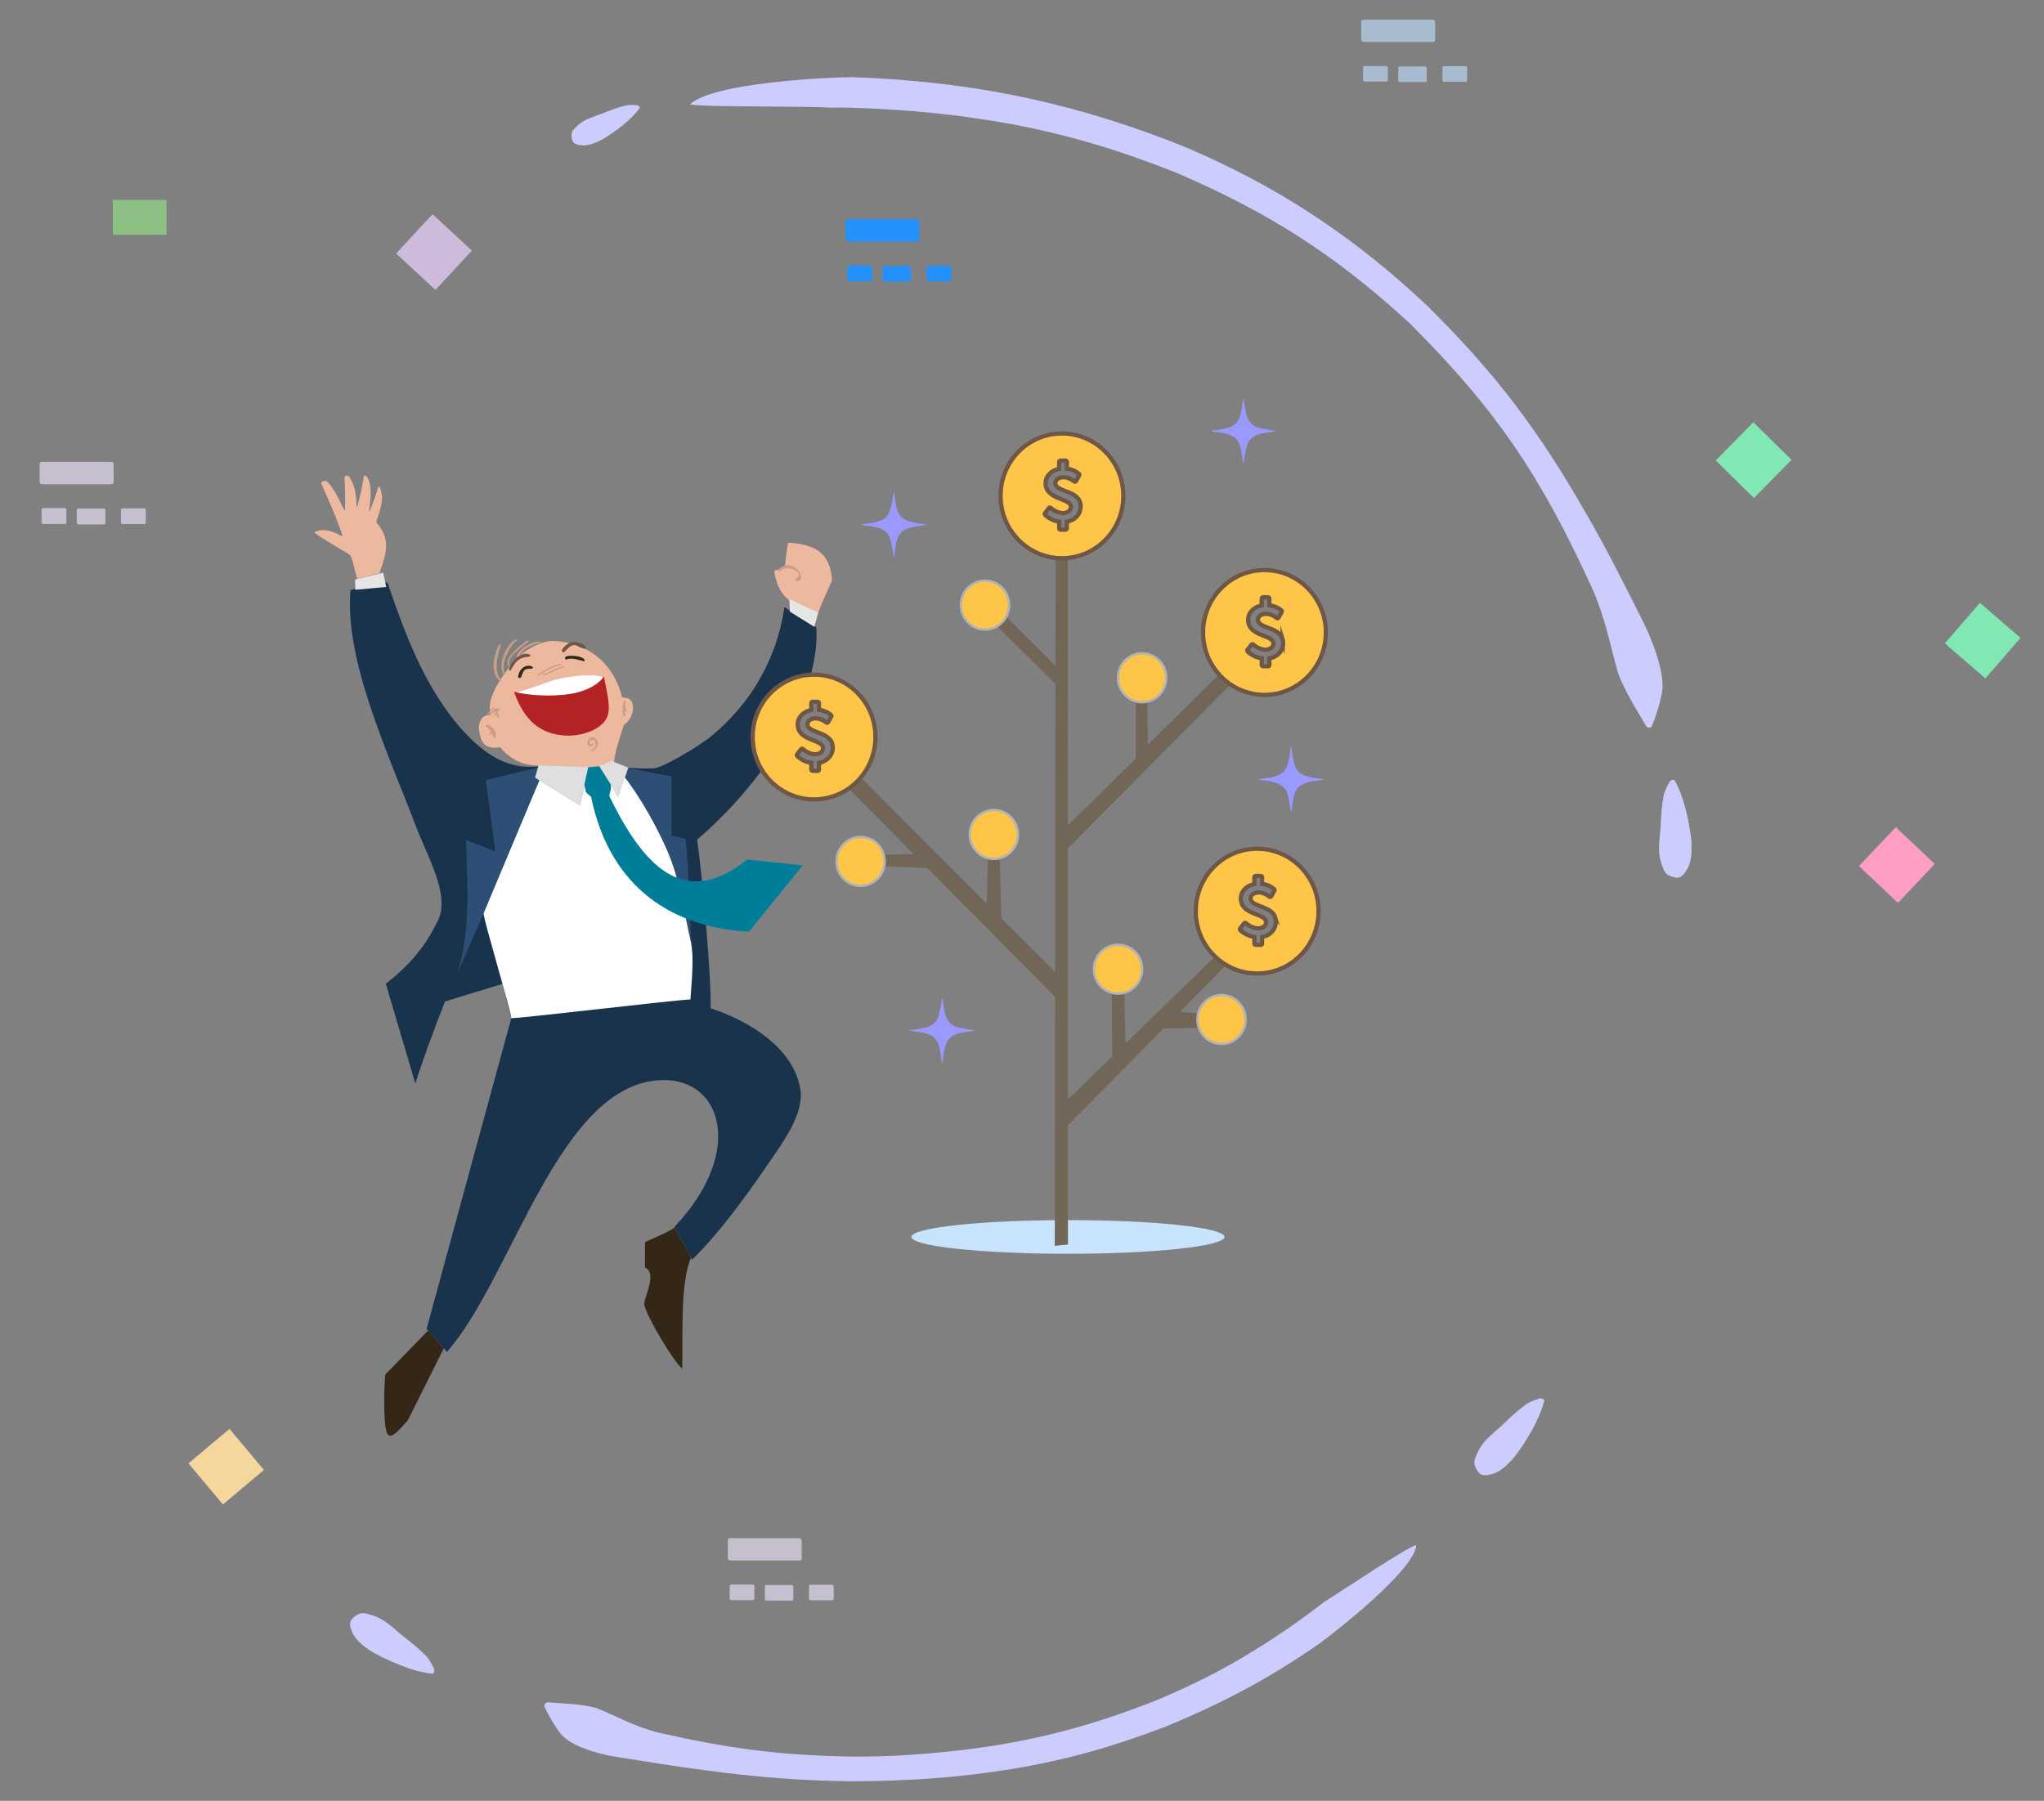 <svg xmlns="http://www.w3.org/2000/svg" xml:space="preserve" width="530px" height="467px" fill-rule="evenodd" clip-rule="evenodd" viewBox="0 0 530 467"
 xmlns:xlink="http://www.w3.org/1999/xlink">
 <rect x="0" y="0" width="530" height="467" fill="#808080" stroke="none"/>
 <g id="Слой_x0020_1">
  <g id="_1931343895536">
   <path fill="#1A334D" d="M141.07 198.57c4.85,3.36 12.45,2.59 17.21,0.2 4.05,0.13 6.66,0.66 11.24,0.48 1.51,0.03 8.74,-3.81 14.3,-7.85 11.61,-9.37 17.65,-21.28 19.59,-33.95l8.26 5.22c1.08,16.43 -12.01,38.83 -30.89,55.05 1.47,10.72 3.75,36.86 3.47,43.74 10.25,3.36 22.19,10.66 23.4,21.93 0.15,5.36 -2.97,10.34 -6.55,15.63 -6.15,9.06 -13.94,20.17 -21.65,27.63l-4.63 -8.43c18.23,-19.21 12.62,-38.35 -2.93,-38.13 -26.91,0.37 -38.87,51.06 -56,70.48l-5.28 -5.96 21.96 -80.58 -2.27 -8.9 -14.91 4.57c-3.26,8.35 -6.08,15.99 -7.68,21.32l-7.68 -25.92c5.7,-4.44 10.19,-9.31 13.62,-16.61 3.06,-6.52 -2.92,-16.55 -5.94,-24.54 -7.03,-18.57 -18.46,-42.71 -16.82,-60.98 3.19,-0.65 6.39,-1.31 9.58,-1.97 5.57,16.67 10.61,28.06 18.88,37.71 6.48,7.2 12.61,11.33 21.72,9.86l0 0z"/>
   <path fill="#ECB89E" d="M127.91 179.71c0.9,-2.17 2.34,-4.6 5.48,-8.26 2.76,-3.22 7.34,-5.4 10.34,-5.23 4.98,0.29 8.32,1.91 10.85,3.85 4.72,3.64 6.12,8.65 6.51,9.89 0.07,0.23 -0.03,0.96 0.61,0.95 3.67,-0.04 2.67,5.19 0.54,6.69 -0.48,0.33 -0.4,0.3 -0.57,0.77 -1.22,3.44 -2.61,8.32 -2.37,9.22 -8.37,4.77 -17.04,2.82 -18.89,1.08 0,-0.37 -0.78,0.18 -4.16,-0.55 -1.87,-0.4 -4.85,-2.01 -6.53,-4.36 -4.79,0.82 -5.11,-2.34 -5.46,-4.15 -0.46,-2.39 0.91,-4.5 2.91,-4.16 -0.58,-3.26 0.51,-5.19 0.74,-5.74l0 0z"/>
   <path fill="#CCCCFF" fill-rule="nonzero" d="M142.77 441.51c3.41,0.19 8.83,0.48 11.95,1.45 5.95,2.41 9.83,4.84 16.42,6.44 18.13,4.06 30.77,5.77 49.67,6.12 3.93,0.01 7.79,-0.06 11.71,-0.24 24.49,-1.4 43.75,-5.08 66.63,-14.08 5.59,-2.32 10.92,-4.75 16.27,-7.57 9.82,-5.26 19.13,-11.39 27.93,-18.21 3.88,-2.37 21.66,-14.36 23.87,-14.73 -0.38,6.4 -20.62,22.21 -24.96,25.41 -13.14,9.17 -25.56,15.73 -40.44,21.81 -13.25,5.05 -25.35,8.48 -39.3,10.81 -14.32,2.31 -27.2,3.16 -41.75,3.2 -13.45,-0.16 -24.58,-1.07 -37.8,-2.84 -7.97,-1.02 -15.6,-2.31 -23.51,-3.55 -4.03,-0.62 -11.54,-2.65 -14.15,-6.01 -1.6,-2.14 -2.96,-4.47 -4.12,-6.88 -0.16,-1.11 0.66,-1.3 1.58,-1.13l0 0z"/>
   <path fill="#CCCCFF" fill-rule="nonzero" d="M426.41 187.53c-2.25,-3.74 -5.45,-9.03 -6.86,-13.02 -2.25,-7.96 -3.23,-13.97 -6.68,-21.87 -13.01,-28.56 -24.6,-46.17 -47.28,-68.74 -0.03,-0.03 -0.41,-0.38 -0.48,-0.44 -19.08,-17.51 -36.25,-28.41 -60.1,-38.67 -14.21,-5.65 -27.15,-9.6 -42.11,-12.5 -14.57,-2.65 -27.64,-3.92 -42.43,-4.36 -1.75,-0.04 -3.48,-0.04 -5.22,-0.01 -6.38,-0.46 -34.18,-0.12 -36.33,-0.86 5.7,-5.53 34.9,-7.01 41.82,-7.05 1.51,0.04 3.01,0.1 4.51,0.17 29.76,1.51 54.79,6.95 82.51,18.12 11.38,4.94 21.34,10.07 31.72,16.79 11.36,7.43 20.63,14.84 30.56,24.17 17.85,17.62 28.98,32.48 41.29,54 5.32,9.18 9.87,18.34 14.64,27.78 2.24,4.43 5.9,13.54 4.99,18.56 -0.59,2.98 -1.5,5.89 -2.63,8.7 -0.85,0.99 -1.53,0.07 -1.92,-0.77l0 0z"/>
   <g id="_2311809734656">
    <g>
     <path fill="#99CC99" fill-rule="nonzero" d="M434.13 202.24c1.15,2 1.99,4.17 2.61,6.38 0.74,2.85 1.45,6.17 1.77,9.09 0.24,2.16 0.15,5.74 -1.01,7.61 -0.91,1.47 -1.58,2.63 -3.48,2.14 -2.29,-0.6 -2.46,-1.36 -3.25,-3.67 -1.08,-3.3 -0.31,-6.42 -0.14,-9.79 0.13,-2.62 0.25,-4.89 0.73,-7.46 0.28,-1.5 0.88,-2.49 1.56,-3.79 0.26,-0.41 0.74,-0.55 1.21,-0.51l0 0zm0.02 1.24c0,0 0,0 0,0.01l0 -0.01z"/>
    </g>
   </g>
   <path fill="none" fill-rule="nonzero" d="M434 202.23c1.02,7.68 0.23,17.5 0.35,25.36"/>
   <g>
    <g>
     <path fill="#CCCCFF" fill-rule="nonzero" d="M112.28 434.04c-2.3,-0.21 -4.56,-0.78 -6.73,-1.55 -2.75,-1.03 -5.88,-2.37 -8.46,-3.79 -1.91,-1.05 -4.78,-3.19 -5.64,-5.21 -0.68,-1.59 -1.24,-2.81 0.26,-4.08 1.81,-1.52 2.53,-1.21 4.87,-0.53 3.32,1.02 5.44,3.45 8.1,5.53 2.06,1.61 3.85,3.02 5.68,4.89 1.07,1.1 1.52,2.15 2.2,3.46 0.19,0.45 0.02,0.92 -0.28,1.28l0 0zm-1.02 -0.7c0,0 -0.01,0 -0.01,0l0.01 0z"/>
    </g>
   </g>
   <path fill="none" fill-rule="nonzero" d="M112.36 433.94c-6.86,-3.59 -14.45,-9.9 -20.95,-14.33"/>
   <path fill="#A9BBCF" d="M379.99 17.16l-5.58 0c-0.22,0 -0.4,0.18 -0.4,0.4l0 3.22c0,0.24 0.19,0.43 0.43,0.43l5.6 0c0.21,0 0.38,-0.17 0.38,-0.38l0 -3.24c0,-0.24 -0.19,-0.43 -0.43,-0.43z"/>
   <path fill="#A9BBCF" d="M359.42 17.12l-5.58 0c-0.22,0 -0.4,0.18 -0.4,0.4l0 3.21c0,0.24 0.19,0.43 0.43,0.43l5.6 0c0.21,0 0.38,-0.17 0.38,-0.38l0 -3.23c0,-0.24 -0.2,-0.43 -0.43,-0.43z"/>
   <path fill="#A9BBCF" d="M369.52 17.24l-6.56 0c-0.22,0 -0.4,0.19 -0.4,0.4l0 3.22c0,0.24 0.19,0.43 0.43,0.43l6.58 0c0.21,0 0.38,-0.17 0.38,-0.38l0 -3.23c0,-0.24 -0.19,-0.44 -0.43,-0.44z"/>
   <path fill="#A9BBCF" d="M371.5 5.1l-17.97 0c-0.31,0 -0.57,0.26 -0.57,0.57l0 4.6c0,0.34 0.27,0.61 0.61,0.61l18.01 0c0.29,0 0.54,-0.24 0.54,-0.54l0 -4.62c0,-0.34 -0.28,-0.62 -0.62,-0.62l0 0z"/>
   <path fill="#C6BFCF" d="M37.34 131.83l-5.58 0c-0.22,0 -0.4,0.18 -0.4,0.4l0 3.22c0,0.23 0.2,0.42 0.43,0.42l5.6 0c0.21,0 0.38,-0.17 0.38,-0.37l0 -3.24c0,-0.24 -0.19,-0.43 -0.43,-0.43z"/>
   <path fill="#C6BFCF" d="M16.77 131.79l-5.58 0c-0.22,0 -0.4,0.18 -0.4,0.4l0 3.21c0,0.24 0.19,0.43 0.43,0.43l5.6 0c0.21,0 0.38,-0.17 0.38,-0.38l0 -3.23c0,-0.24 -0.2,-0.43 -0.43,-0.43z"/>
   <path fill="#C6BFCF" d="M26.87 131.91l-6.56 0c-0.22,0 -0.4,0.18 -0.4,0.4l0 3.22c0,0.23 0.19,0.43 0.43,0.43l6.58 0c0.21,0 0.38,-0.17 0.38,-0.38l0 -3.24c0,-0.23 -0.19,-0.43 -0.43,-0.43z"/>
   <path fill="#C6BFCF" d="M28.85 119.77l-17.97 0c-0.31,0 -0.57,0.26 -0.57,0.57l0 4.6c0,0.33 0.28,0.61 0.61,0.61l18 0c0.3,0 0.55,-0.24 0.55,-0.54l0 -4.63c0,-0.34 -0.28,-0.61 -0.62,-0.61l0 0z"/>
   <path fill="#C6BFCF" d="M215.75 410.95l-5.58 0c-0.22,0 -0.4,0.18 -0.4,0.4l0 3.21c0,0.24 0.2,0.43 0.43,0.43l5.6 0c0.21,0 0.38,-0.17 0.38,-0.38l0 -3.23c0,-0.24 -0.19,-0.43 -0.43,-0.43l0 0z"/>
   <path fill="#C6BFCF" d="M195.18 410.91l-5.58 0c-0.22,0 -0.4,0.17 -0.4,0.39l0 3.22c0,0.24 0.19,0.43 0.43,0.43l5.6 0c0.21,0 0.38,-0.17 0.38,-0.38l0 -3.24c0,-0.23 -0.2,-0.42 -0.43,-0.42l0 0z"/>
   <path fill="#C6BFCF" d="M205.28 411.03l-6.56 0c-0.22,0 -0.4,0.18 -0.4,0.4l0 3.22c0,0.23 0.19,0.42 0.43,0.42l6.58 0c0.21,0 0.38,-0.17 0.38,-0.38l0 -3.23c0,-0.24 -0.19,-0.43 -0.43,-0.43l0 0z"/>
   <path fill="#C6BFCF" d="M207.27 398.89l-17.98 0c-0.31,0 -0.57,0.25 -0.57,0.57l0 4.6c0,0.33 0.28,0.61 0.61,0.61l18.01 0c0.29,0 0.54,-0.24 0.54,-0.54l0 -4.63c0,-0.34 -0.28,-0.61 -0.61,-0.61l0 0z"/>
   <path fill="#CCCCFF" d="M383.22 376.49c1.47,-3.14 4.18,-4.89 6.62,-7.23 1.89,-1.82 3.53,-3.39 5.65,-4.93 1.24,-0.9 2.35,-1.2 3.74,-1.7 0.47,-0.11 0.91,0.12 1.23,0.46 -1.15,4.81 -4.5,10.37 -7.43,14.27 -1.31,1.74 -3.83,4.28 -5.96,4.85 -1.67,0.44 -2.96,0.83 -4.01,-0.84 -1.25,-2 -0.85,-2.66 0.16,-4.88l0 0z"/>
   <path fill="#CCCCFF" d="M434.02 227.46c-2.29,-0.6 -2.46,-1.36 -3.25,-3.67 -1.08,-3.3 -0.31,-6.42 -0.14,-9.79 0.13,-2.62 0.25,-4.89 0.73,-7.46 0.28,-1.5 0.88,-2.49 1.56,-3.79 0.26,-0.41 0.74,-0.55 1.21,-0.51 2.46,4.28 3.84,10.62 4.38,15.47 0.24,2.16 0.15,5.74 -1.01,7.61 -0.9,1.47 -1.58,2.63 -3.48,2.14l0 0z"/>
   <path fill="#CCCCFF" d="M165.92 27.96c-2.21,3.08 -6.19,6.07 -9.4,8 -1.43,0.86 -3.95,1.93 -5.63,1.73 -1.31,-0.17 -2.34,-0.26 -2.61,-1.74 -0.31,-1.79 0.17,-2.14 1.52,-3.43 1.96,-1.81 4.39,-2.28 6.79,-3.24 1.87,-0.75 3.49,-1.38 5.44,-1.87 1.14,-0.29 2.02,-0.19 3.15,-0.13 0.37,0.05 0.61,0.34 0.74,0.68z"/>
   <path fill="#C6BFCF" d="M37.34 131.83l-5.58 0c-0.22,0 -0.4,0.18 -0.4,0.4l0 3.22c0,0.23 0.2,0.42 0.43,0.42l5.6 0c0.21,0 0.38,-0.17 0.38,-0.37l0 -3.24c0,-0.24 -0.19,-0.43 -0.43,-0.43z"/>
   <path fill="#C6BFCF" d="M16.77 131.79l-5.58 0c-0.22,0 -0.4,0.18 -0.4,0.4l0 3.21c0,0.24 0.19,0.43 0.43,0.43l5.6 0c0.21,0 0.38,-0.17 0.38,-0.38l0 -3.23c0,-0.24 -0.2,-0.43 -0.43,-0.43z"/>
   <path fill="#C6BFCF" d="M26.87 131.91l-6.56 0c-0.22,0 -0.4,0.18 -0.4,0.4l0 3.22c0,0.23 0.19,0.43 0.43,0.43l6.58 0c0.21,0 0.38,-0.17 0.38,-0.38l0 -3.24c0,-0.23 -0.19,-0.43 -0.43,-0.43z"/>
   <path fill="#C6BFCF" d="M28.85 119.77l-17.97 0c-0.31,0 -0.57,0.26 -0.57,0.57l0 4.6c0,0.33 0.28,0.61 0.61,0.61l18 0c0.3,0 0.55,-0.24 0.55,-0.54l0 -4.63c0,-0.34 -0.28,-0.61 -0.62,-0.61l0 0z"/>
   <path fill="#2491FC" d="M246.26 68.9l-5.58 0c-0.22,0 -0.4,0.18 -0.4,0.4l0 3.22c0,0.23 0.2,0.42 0.43,0.42l5.6 0c0.21,0 0.38,-0.17 0.38,-0.37l0 -3.24c0,-0.24 -0.19,-0.43 -0.43,-0.43z"/>
   <path fill="#2491FC" d="M225.69 68.86l-5.58 0c-0.22,0 -0.4,0.18 -0.4,0.4l0 3.21c0,0.24 0.19,0.43 0.43,0.43l5.6 0c0.21,0 0.38,-0.17 0.38,-0.38l0 -3.23c0,-0.24 -0.2,-0.43 -0.43,-0.43z"/>
   <path fill="#2491FC" d="M235.79 68.98l-6.56 0c-0.22,0 -0.4,0.18 -0.4,0.4l0 3.22c0,0.23 0.19,0.43 0.43,0.43l6.58 0c0.21,0 0.38,-0.17 0.38,-0.38l0 -3.24c0,-0.23 -0.19,-0.43 -0.43,-0.43l0 0z"/>
   <path fill="#2491FC" d="M237.78 56.84l-17.98 0c-0.31,0 -0.57,0.26 -0.57,0.57l0 4.6c0,0.34 0.28,0.61 0.61,0.61l18.01 0c0.29,0 0.54,-0.24 0.54,-0.54l0 -4.63c0,-0.33 -0.28,-0.61 -0.61,-0.61l0 0z"/>
   <path fill="#C8E3FE" d="M276.92 316.4c22.42,0 40.59,1.95 40.59,4.36 0,2.41 -18.17,4.37 -40.59,4.37 -22.41,0 -40.59,-1.96 -40.59,-4.37 0,-2.41 18.18,-4.36 40.59,-4.36z"/>
   <polygon fill="#716657" points="273.73,142.41 276.87,142.46 276.89,214.03 294.54,196.7 294.55,180.81 297.49,180.65 297.61,193.1 317.8,173.22 320.45,176.09 276.89,220 276.91,285.09 288.4,273.93 288.28,256.71 291.51,257.37 291.84,270.58 316.35,246.76 319.11,249.05 305.97,262.37 311.55,262.88 311.56,266.57 301.73,266.67 276.91,291.8 276.92,322.73 273.5,323.06 273.58,258.52 240.49,225.11 228.13,224.59 227.86,221.65 236.92,221.5 218.14,202.54 220.91,199.32 255.88,234.35 256.16,220.93 259.19,221.76 259.65,238.13 273.59,252.09 273.68,177.35 257.92,161.76 260.22,159.19 273.69,172.66 "/>
   <path fill="#9999FF" d="M322.44 103.38c-0.03,0 -0.07,0.01 -0.08,0.04 -0.15,0.59 -0.21,1.46 -0.3,2.09 -0.19,1.26 -0.67,3.28 -1.54,4.21 -0.79,0.83 -2.18,1.31 -3.28,1.5 -0.6,0.1 -1.21,0.22 -1.81,0.29 -0.35,0.04 -0.7,0.09 -1.04,0.14 -0.09,0.02 -0.19,0.03 -0.28,0.06 -0.03,0 -0.09,0.03 -0.08,0.07 0,0.03 0.07,0.06 0.09,0.07 0.16,0.04 0.32,0.05 0.48,0.07 1.79,0.24 4.45,0.49 5.79,1.78 0.43,0.41 0.76,0.92 0.98,1.48 0.31,0.8 0.5,1.68 0.63,2.53 0.1,0.6 0.18,1.21 0.26,1.81 0.02,0.16 0.05,0.32 0.08,0.47 0.01,0.05 0.02,0.18 0.08,0.18 0.01,0 0.03,0 0.05,-0.02 0.06,-0.11 0.06,-0.27 0.08,-0.4 0.25,-1.62 0.36,-3.31 1.04,-4.83 0.25,-0.57 0.65,-1.05 1.12,-1.45 0.87,-0.74 2.56,-1.09 3.69,-1.28 0.74,-0.13 1.53,-0.18 2.25,-0.33 0.04,-0.01 0.1,-0.02 0.14,-0.04 0.03,-0.01 0.03,-0.02 0.03,-0.05 0,-0.02 -0.02,-0.05 -0.05,-0.05 -0.39,-0.1 -0.93,-0.15 -1.34,-0.21 -0.74,-0.1 -1.48,-0.21 -2.22,-0.38 -0.61,-0.13 -1.24,-0.33 -1.8,-0.61 -0.39,-0.2 -0.75,-0.47 -1.06,-0.78 -0.49,-0.49 -0.86,-1.22 -1.06,-1.88 -0.33,-1.11 -0.51,-2.3 -0.65,-3.44 -0.04,-0.29 -0.07,-0.73 -0.15,-1 -0.01,-0.03 -0.02,-0.04 -0.05,-0.04l0 0z"/>
   <path fill="#9999FF" d="M231.78 127.66c-0.03,0 -0.06,0.01 -0.07,0.04 -0.16,0.6 -0.22,1.47 -0.31,2.09 -0.19,1.27 -0.66,3.28 -1.54,4.21 -0.79,0.83 -2.18,1.31 -3.28,1.5 -0.6,0.1 -1.21,0.22 -1.81,0.29 -0.35,0.04 -0.69,0.09 -1.03,0.15 -0.1,0.01 -0.2,0.03 -0.29,0.05 -0.03,0.01 -0.08,0.03 -0.08,0.07 0,0.03 0.07,0.06 0.1,0.07 0.16,0.04 0.31,0.05 0.47,0.08 1.79,0.24 4.45,0.48 5.79,1.77 0.43,0.41 0.76,0.93 0.98,1.48 0.31,0.81 0.5,1.68 0.63,2.54 0.1,0.6 0.18,1.2 0.27,1.8 0.02,0.16 0.04,0.32 0.07,0.47 0.01,0.05 0.02,0.18 0.08,0.18 0.01,0 0.03,0 0.05,-0.02 0.06,-0.11 0.07,-0.27 0.08,-0.39 0.25,-1.63 0.36,-3.31 1.04,-4.84 0.25,-0.56 0.65,-1.05 1.12,-1.45 0.88,-0.74 2.56,-1.08 3.69,-1.28 0.74,-0.13 1.53,-0.18 2.25,-0.32 0.05,-0.01 0.1,-0.03 0.14,-0.05 0.03,0 0.03,-0.02 0.03,-0.04 0,-0.02 -0.02,-0.05 -0.04,-0.06 -0.4,-0.1 -0.94,-0.14 -1.35,-0.2 -0.74,-0.1 -1.48,-0.22 -2.21,-0.38 -0.62,-0.14 -1.25,-0.33 -1.81,-0.62 -0.38,-0.2 -0.75,-0.47 -1.06,-0.77 -0.49,-0.49 -0.86,-1.23 -1.06,-1.89 -0.33,-1.11 -0.51,-2.29 -0.65,-3.44 -0.04,-0.29 -0.07,-0.73 -0.15,-1 -0.01,-0.02 -0.02,-0.04 -0.05,-0.04l0 0z"/>
   <path fill="#9999FF" d="M334.79 193.73c-0.03,0 -0.07,0.02 -0.08,0.05 -0.15,0.59 -0.21,1.46 -0.3,2.08 -0.19,1.27 -0.66,3.28 -1.55,4.21 -0.78,0.84 -2.17,1.31 -3.27,1.5 -0.6,0.1 -1.21,0.23 -1.81,0.3 -0.35,0.04 -0.7,0.08 -1.04,0.14 -0.09,0.01 -0.19,0.03 -0.28,0.05 -0.03,0.01 -0.09,0.04 -0.08,0.07 0,0.03 0.07,0.07 0.09,0.07 0.16,0.04 0.32,0.06 0.48,0.08 1.79,0.24 4.45,0.48 5.79,1.77 0.43,0.41 0.76,0.93 0.97,1.48 0.32,0.81 0.51,1.68 0.64,2.54 0.09,0.6 0.18,1.2 0.26,1.81 0.02,0.15 0.05,0.31 0.08,0.47 0.01,0.05 0.02,0.18 0.08,0.17 0.01,0 0.03,0 0.05,-0.02 0.06,-0.11 0.06,-0.27 0.08,-0.39 0.25,-1.63 0.36,-3.31 1.04,-4.84 0.25,-0.56 0.65,-1.05 1.12,-1.44 0.87,-0.74 2.56,-1.09 3.69,-1.29 0.73,-0.13 1.53,-0.18 2.25,-0.32 0.04,-0.01 0.1,-0.02 0.14,-0.04 0.03,-0.01 0.03,-0.02 0.03,-0.05 0,-0.02 -0.03,-0.05 -0.04,-0.06 -0.4,-0.1 -0.94,-0.14 -1.35,-0.2 -0.74,-0.1 -1.48,-0.22 -2.22,-0.38 -0.61,-0.14 -1.24,-0.33 -1.8,-0.62 -0.39,-0.2 -0.75,-0.46 -1.06,-0.77 -0.49,-0.49 -0.86,-1.23 -1.06,-1.89 -0.33,-1.11 -0.51,-2.29 -0.66,-3.44 -0.03,-0.29 -0.06,-0.73 -0.14,-0.99 -0.01,-0.03 -0.02,-0.05 -0.05,-0.05l0 0z"/>
   <path fill="#9999FF" d="M244.32 258.82c-0.02,0 -0.06,0.01 -0.07,0.05 -0.15,0.59 -0.21,1.46 -0.31,2.08 -0.19,1.27 -0.66,3.28 -1.54,4.21 -0.78,0.84 -2.17,1.31 -3.28,1.5 -0.6,0.11 -1.2,0.23 -1.81,0.3 -0.34,0.04 -0.69,0.08 -1.03,0.14 -0.09,0.01 -0.19,0.03 -0.28,0.05 -0.03,0.01 -0.09,0.04 -0.09,0.07 0.01,0.03 0.08,0.06 0.1,0.07 0.16,0.04 0.32,0.06 0.48,0.08 1.78,0.24 4.44,0.48 5.79,1.77 0.42,0.41 0.76,0.93 0.97,1.48 0.32,0.81 0.5,1.68 0.64,2.54 0.09,0.6 0.17,1.2 0.26,1.81 0.02,0.15 0.04,0.31 0.07,0.47 0.01,0.05 0.02,0.17 0.09,0.17 0,0 0.03,0 0.04,-0.02 0.06,-0.11 0.07,-0.27 0.09,-0.39 0.24,-1.63 0.36,-3.31 1.03,-4.84 0.26,-0.56 0.66,-1.05 1.13,-1.44 0.87,-0.75 2.56,-1.1 3.69,-1.29 0.73,-0.13 1.53,-0.18 2.24,-0.32 0.05,-0.01 0.1,-0.03 0.15,-0.04 0.02,-0.01 0.03,-0.02 0.03,-0.05 0,-0.02 -0.03,-0.05 -0.05,-0.06 -0.39,-0.1 -0.93,-0.14 -1.34,-0.2 -0.75,-0.1 -1.49,-0.22 -2.22,-0.38 -0.61,-0.14 -1.25,-0.33 -1.8,-0.62 -0.39,-0.2 -0.76,-0.47 -1.06,-0.77 -0.5,-0.49 -0.86,-1.23 -1.06,-1.89 -0.33,-1.11 -0.51,-2.29 -0.66,-3.44 -0.03,-0.29 -0.06,-0.73 -0.15,-0.99 -0.01,-0.03 -0.02,-0.05 -0.05,-0.05l0 0z"/>
   <path fill="#ECB89E" d="M83.27 125.32c-0.12,-0.43 1.17,-0.82 1.59,-0.45 1.84,1.91 3.08,4.73 4.38,7.38 0.02,0.05 0.09,0.09 0.2,0.1 0.13,-2.84 0.04,-5.67 -0.11,-8.51 0.01,-0.47 0.82,-0.66 1.14,-0.27 1.21,1.63 2.03,4.2 1.96,7.81 0,0.06 0.08,0.11 0.15,0.12 0.78,-2.61 1.31,-5.25 1.77,-7.9 0.07,-0.34 0.3,-0.46 0.64,-0.1 1.56,1.72 1.18,5.81 0.71,8.9 -0.01,0.09 0.07,0.14 0.13,0.19 0.86,-2.04 1.56,-4.02 2.19,-6.14 0.08,-0.24 0.27,-0.4 0.36,-0.24 1.36,2.75 0.39,5.63 -0.72,8.8 -0.1,0.33 -0.05,0.51 0.26,0.88 3.8,4.45 1.78,8.7 0.48,12.77 -1.93,0.4 -3.82,1.05 -5.76,1.45 -0.66,-2.02 -1.33,-5.95 -2.06,-6.32 -3.03,-1.89 -6.25,-3.61 -9.1,-5.67 1.87,-1.36 5.15,-0.33 6.89,0.83 0.47,0.03 0.49,0 0.31,-0.51 -1.55,-4.4 -3.44,-8.75 -5.41,-13.12l0 0z"/>
   <path fill="#ECB89E" d="M204.33 140.73c7.67,0.39 10.66,3.16 11.36,8.94 0.05,0.45 0.06,0.83 -0.07,1.19 -1.29,2.74 -2.5,5.47 -3.58,8.32 -2.02,-0.68 -4.04,-1.35 -6.07,-2.03 -0.27,-0.64 -0.62,-1.16 -1.2,-1.41 -2.25,-1.53 -3.38,-4.14 -3.94,-7.04 -0.08,-0.69 0.13,-1.03 0.52,-0.87 0.2,0.09 0.47,-0.02 0.58,-0.25 0.31,-0.2 0.94,-0.64 1.3,-0.8 0.28,-0.13 0.43,-0.24 0.42,-0.56 0.02,-1.86 0.45,-3.66 0.68,-5.49z"/>
   <path fill="#2E4F75" d="M125.97 202.3l15.49 -3.71c-7.07,18.18 -15.15,36.12 -22.95,53.95 3.55,-10.73 2.72,-22.16 2.32,-34.72l7.6 2.98 -2.46 -18.5 0 0z"/>
   <path fill="white" d="M125.39 236.87l14.51 -34.6 12.63 -3.32 2.86 -0.27 6.66 2.94c0.72,0.58 13.91,14.42 17.38,44.62 0.47,4.01 -0.42,12.5 -0.42,12.95 -3.14,0 -43.3,4.84 -46.44,4.84 0,-1.72 -7.18,-25.44 -7.18,-27.16l0 0z"/>
   <polygon fill="#6699FF" stroke="#CCCCCC" stroke-width="0.24" stroke-miterlimit="22.926" points="139.73,198.53 152.52,198.95 150.38,208.73 138.86,201.62 "/>
   <path fill="#CA9D86" d="M127.86 184.19c0.28,-0.37 1.03,-0.52 1.48,-0.52 0.11,0.02 0.2,0.13 0.2,0.26 -0.13,0.31 -0.37,0.61 -0.64,0.8 0.06,0.1 0.13,0.19 0.19,0.28 0.08,0.12 0.16,0.24 0.24,0.36 0.1,0.2 0.1,0.44 0.03,0.74 -0.12,0.14 -0.37,0.02 -0.47,-0.25 0.02,-0.47 -0.23,-0.59 -0.54,-0.32 -0.19,0.1 -0.34,-0.12 -0.23,-0.31 0.1,-0.11 0.21,-0.23 0.32,-0.35 0.09,-0.11 -0.09,-0.3 -0.21,-0.28 -0.26,0.11 -0.38,0.25 -0.52,0.47 -0.14,-0.17 -0.43,0.07 -0.5,-0.21 0.27,-0.19 0.46,-0.42 0.65,-0.67l0 0z"/>
   <path fill="#CA9D86" d="M139.49 174.9c1.84,-1.27 3.68,-2.24 6.09,-2.81 0.27,-0.03 0.23,0.28 -0.04,0.34 -2.14,0.5 -4.11,1.47 -5.9,2.76 -0.17,0.06 -0.28,-0.12 -0.15,-0.29l0 0z"/>
   <path fill="#6E5747" d="M151.53 167.31c0.52,0.38 0.63,1.08 -0.2,0.86 -1.91,-0.34 -2.19,-2.27 -4.95,0.88 -0.2,0.25 -0.95,-0.02 -0.61,-0.64 1.78,-2.58 4.02,-2.16 5.76,-1.1z"/>
   <polygon fill="#E6E6E6" points="92.07,150.29 99.36,148.51 100.14,152.21 92.15,152.94 "/>
   <path fill="#CA9D86" d="M202 147.56c2.24,-2.06 5.2,-0.71 5.74,2.1 0.08,0.5 -0.27,0.74 -0.51,0.89 -0.3,0.18 -0.99,0.26 -0.94,-0.33 2.98,-2.02 -3.02,-4.11 -4.04,-1.92 -0.29,-0.06 -0.59,-0.44 -0.25,-0.74l0 0z"/>
   <polygon fill="#E6E6E6" points="204.66,155.38 212.17,158.84 211.14,162.55 204.82,158.62 "/>
   <path fill="#342717" d="M138.01 172.84c0.26,0.31 0.21,0.5 -0.23,0.55 -2.16,0.01 -1.95,0.49 -2.69,2.27 -0.11,0.18 -0.8,0.31 -0.73,-0.25 0.21,-1.8 1.87,-3.33 3.65,-2.57z"/>
   <path fill="#342717" d="M151.42 170.89c0.3,0.32 0.2,0.72 -0.24,0.53 -1.36,-0.34 -2.94,-0.94 -4.33,-0.41 -0.43,0.14 -0.55,-0.66 0.15,-0.85 0.7,-0.2 3.52,-0.17 4.42,0.73l0 0z"/>
   <path fill="#CA9D86" d="M140.77 174.89c2.07,-0.64 3.05,-1.55 5.4,-2.15 0.27,-0.03 0.23,0.28 -0.04,0.34 -1.24,0.28 -3.1,1.42 -5.2,2.1 -0.17,0.06 -0.29,-0.12 -0.16,-0.29l0 0z"/>
   <path fill="#CA9D86" d="M129.78 176.71c-2.58,-1.6 -2.07,-6.4 -0.43,-9.41 0.25,-0.48 0.6,-0.26 0.45,0.26 -0.98,2.79 -1.72,6.7 0.14,8.85 -0.03,0.12 -0.01,0.05 -0.16,0.3l0 0z"/>
   <path fill="#CA9D86" d="M130.81 175.11c-1.82,-1.92 -0.29,-7.02 2.55,-9.12 0.53,-0.38 0.85,-0.18 0.45,0.26 -1.93,1.65 -4.17,6.14 -2.84,8.56 -0.06,0.11 -0.08,0.13 -0.16,0.3l0 0z"/>
   <path fill="#CA9D86" d="M132.12 173.17c-1.82,-1.92 1.47,-4.81 4.31,-6.91 0.53,-0.38 0.85,-0.18 0.45,0.26 -1.94,1.66 -5.94,3.93 -4.6,6.36 -0.06,0.1 -0.08,0.13 -0.16,0.29z"/>
   <path fill="#CA9D86" d="M134.11 171.09c-1.1,-1.88 3.63,-4.93 5.64,-4.71 0.42,0.04 0.96,0.2 0.45,0.26 -1.74,0.44 -5.06,1.44 -5.86,4.3 -0.1,0.08 -0.11,0.07 -0.23,0.15z"/>
   <path fill="#CA9D86" d="M126.54 185.06c0.32,-0.67 0.78,-1.2 1.26,-1.56 0.3,-0.15 0.44,0.02 0.33,0.17 -0.59,0.38 -1.01,0.93 -1.38,1.59 -0.11,0.11 -0.24,0.1 -0.21,-0.2z"/>
   <path fill="#CA9D86" d="M126.15 187.98c1.34,-0.15 2.85,1.87 2.34,3.14 -0.14,0.36 -0.45,0.33 -0.54,0.13 -0.05,-0.22 -0.3,-0.96 -0.57,-0.99 -0.2,-0.02 -0.41,0.68 -0.53,0.45 -0.15,-0.28 0.46,-0.61 0.37,-1.03 -0.13,-0.58 -0.97,-1.24 -1.34,-1.26 -0.08,-0.13 0.01,-0.32 0.27,-0.44z"/>
   <path fill="#CA9D86" d="M152.33 192.58c0.16,-1.42 1.79,-2.17 2.58,-0.38 0.38,0.86 -0.14,2.24 -1.33,2.55 -0.47,0.11 -0.51,-0.23 -0.14,-0.36 0.65,-0.23 1.11,-0.99 0.99,-1.61 -0.11,-0.53 -0.31,-0.96 -0.82,-0.94 -0.49,0.02 -0.77,0.43 -0.73,0.88 0.04,0.43 0.51,0.36 0.76,0.06 0.2,-0.23 0.48,0.28 -0.2,0.64 -0.84,0.28 -1.17,-0.31 -1.11,-0.84l0 0z"/>
   <path fill="#CA9D86" d="M161.9 181.76c-0.47,0.49 -0.57,3.3 -0.21,3.8 0.2,0.32 0.56,0 0.52,-0.22 -0.09,-0.2 -0.27,-0.82 -0.08,-1 0.15,-0.14 0.48,0.19 0.44,-0.07 -0.05,-0.32 -0.31,-0.16 -0.39,-0.58 -0.12,-0.67 -0.09,-1.5 0.19,-1.74 -0.01,-0.14 -0.19,-0.24 -0.47,-0.19l0 0z"/>
   <g>
    <path fill="white" d="M156.47 175.61c-4.02,5.37 -15.29,5.45 -22.38,4.02 1.81,-0.78 3.57,-1.08 7.58,-2.61 4.81,-1.83 12.22,-2.4 14.8,-1.41z"/>
    <path fill="#B32323" d="M156.58 175.39c0.77,4.08 1.96,8.33 0.77,10.72 -1.64,3.28 -6.56,4.72 -10.11,4.65 -8.64,-0.17 -11.92,-5.82 -13.96,-11.36 3.13,0.84 9.35,1.38 14.64,0.55 4.19,-0.66 7.52,-2.61 8.66,-4.56l0 0z"/>
   </g>
   <polygon fill="#DFDFDF" points="139.73,198.53 152.52,198.95 150.38,208.73 138.86,201.62 "/>
   <path fill="#2E4F75" d="M174.16 201.38l-13.11 -2.56 -0.09 1.36c5.65,7.2 9.65,14.94 11.99,20.28 3.18,7.25 3.99,14.05 6.32,24.44 -0.63,-10.86 -0.53,-17.76 -1.51,-27.36l-3.62 -0.83 0.02 -15.33 0 0z"/>
   <polygon fill="#DFDFDF" points="158.48,197.31 162.92,199.07 160.28,206.85 155.39,198.68 "/>
   <path fill="#342717" d="M110.98 345.04l4.09 4.61 -9.32 18.67c-4.42,5.03 -5.55,5.64 -5.99,-0.09 -0.26,-3.97 -0.17,-8.03 0.13,-11.76l11.1 -11.43 -0.01 0z"/>
   <path fill="#342717" d="M174.89 318.35l4.28 7.8c-2.88,6.81 -2.03,20.16 -2.28,28.76 -2.02,-1.51 -9.41,-13.66 -9.87,-16.77 0.1,-1.9 3.44,-8.08 0.22,-9.43l0.01 -6.6c2.55,-1.26 5.31,-2.2 7.64,-3.76l0 0z"/>
   <path fill="#007E99" d="M152.52 198.95l2.87 -0.27 2.99 4.76c0.12,0.92 -0.05,1.74 -0.35,2.56 -0.09,0.42 0.08,0.85 0.37,1.23 9.43,19.26 20.08,27.87 35.34,15.67l14.41 1.51 -13.94 17.19c-19.44,-1 -35.78,-11.04 -40.82,-34.36 -0.03,-0.39 -0.08,-0.62 -0.27,-0.74 -0.49,-0.44 -1.29,-0.92 -1.3,-1.49l-0.29 -1.54 0.99 -4.52 0 0z"/>
   <path fill="#FFC549" stroke="#6E5747" stroke-width="1.1" stroke-miterlimit="22.926" d="M211.08 174.95c8.79,0 15.92,7.24 15.92,16.18 0,8.93 -7.13,16.18 -15.92,16.18 -8.79,0 -15.92,-7.25 -15.92,-16.18 0,-8.94 7.13,-16.18 15.92,-16.18zm4.72 17.94c-0.09,-0.29 -0.2,-0.55 -0.32,-0.76 -0.12,-0.22 -0.3,-0.43 -0.53,-0.64 -0.23,-0.2 -0.43,-0.37 -0.62,-0.5 -0.18,-0.12 -0.43,-0.26 -0.75,-0.42 -0.32,-0.16 -0.57,-0.27 -0.76,-0.35 -0.18,-0.08 -0.45,-0.18 -0.81,-0.31 -0.31,-0.12 -0.54,-0.22 -0.7,-0.28 -0.15,-0.06 -0.35,-0.15 -0.6,-0.27 -0.25,-0.11 -0.43,-0.22 -0.56,-0.31 -0.12,-0.09 -0.25,-0.2 -0.39,-0.33 -0.14,-0.13 -0.24,-0.26 -0.3,-0.41 -0.05,-0.15 -0.08,-0.31 -0.08,-0.48 0,-0.45 0.2,-0.82 0.6,-1.11 0.4,-0.28 0.91,-0.43 1.54,-0.43 0.28,0 0.57,0.04 0.86,0.12 0.29,0.07 0.53,0.16 0.74,0.26 0.21,0.09 0.4,0.2 0.59,0.32 0.18,0.11 0.31,0.2 0.38,0.26 0.08,0.06 0.13,0.1 0.15,0.12 0.09,0.07 0.18,0.09 0.27,0.07 0.1,-0.01 0.17,-0.06 0.23,-0.16l0.81 -1.46c0.08,-0.13 0.06,-0.25 -0.05,-0.37 -0.04,-0.04 -0.09,-0.09 -0.15,-0.15 -0.06,-0.05 -0.19,-0.14 -0.39,-0.29 -0.2,-0.13 -0.41,-0.26 -0.64,-0.37 -0.22,-0.11 -0.51,-0.22 -0.86,-0.33 -0.36,-0.12 -0.73,-0.19 -1.11,-0.23l0 -1.76c0,-0.09 -0.03,-0.17 -0.09,-0.23 -0.06,-0.06 -0.13,-0.09 -0.23,-0.09l-1.34 0c-0.09,0 -0.16,0.03 -0.23,0.1 -0.06,0.06 -0.09,0.13 -0.09,0.22l0 1.8c-1.05,0.2 -1.9,0.64 -2.55,1.33 -0.65,0.7 -0.98,1.5 -0.98,2.42 0,0.27 0.03,0.53 0.09,0.78 0.06,0.24 0.12,0.46 0.21,0.66 0.08,0.2 0.2,0.39 0.35,0.58 0.15,0.19 0.3,0.35 0.44,0.49 0.13,0.14 0.31,0.28 0.53,0.42 0.22,0.15 0.41,0.27 0.56,0.36 0.16,0.09 0.37,0.19 0.63,0.31 0.26,0.11 0.46,0.2 0.61,0.26 0.15,0.06 0.36,0.15 0.62,0.25 0.35,0.14 0.62,0.25 0.79,0.33 0.18,0.07 0.4,0.18 0.66,0.32 0.27,0.13 0.46,0.26 0.59,0.37 0.12,0.11 0.23,0.25 0.33,0.42 0.1,0.16 0.15,0.34 0.15,0.53 0,0.52 -0.2,0.93 -0.61,1.22 -0.41,0.28 -0.89,0.42 -1.42,0.42 -0.25,0 -0.5,-0.02 -0.74,-0.08 -0.87,-0.17 -1.68,-0.58 -2.43,-1.24l-0.02 -0.02c-0.06,-0.07 -0.14,-0.11 -0.24,-0.09 -0.11,0.01 -0.18,0.05 -0.23,0.12l-1.03 1.35c-0.1,0.13 -0.09,0.26 0.02,0.41 0.04,0.04 0.09,0.09 0.18,0.17 0.08,0.08 0.24,0.21 0.46,0.38 0.23,0.17 0.48,0.33 0.74,0.48 0.27,0.15 0.6,0.3 1.01,0.44 0.41,0.15 0.84,0.25 1.28,0.31l0 1.75c0,0.09 0.03,0.16 0.09,0.22 0.07,0.07 0.14,0.1 0.23,0.1l1.34 0c0.1,0 0.17,-0.03 0.23,-0.09 0.06,-0.06 0.09,-0.14 0.09,-0.23l0 -1.75c1.06,-0.17 1.92,-0.63 2.58,-1.36 0.67,-0.74 1,-1.61 1,-2.63 0,-0.33 -0.05,-0.65 -0.13,-0.94l0 0z"/>
   <path fill="#6E5747" d="M137.31 169.75c0.52,0.38 0.15,0.51 -0.29,0.56 -2.33,0.17 -3.25,1.07 -4.52,3.39 -0.23,0.39 -0.57,0.35 -0.42,-0.41 0.35,-1.87 3.49,-4.6 5.23,-3.54z"/>
   <path fill="#FFC549" stroke="#6E5747" stroke-width="1.1" stroke-miterlimit="22.926" d="M275.36 112.41c8.79,0 15.92,7.24 15.92,16.18 0,8.93 -7.13,16.17 -15.92,16.17 -8.8,0 -15.92,-7.24 -15.92,-16.17 0,-8.94 7.12,-16.18 15.92,-16.18zm4.71 17.94c-0.09,-0.29 -0.19,-0.55 -0.31,-0.77 -0.13,-0.21 -0.3,-0.42 -0.53,-0.63 -0.23,-0.21 -0.44,-0.37 -0.62,-0.5 -0.18,-0.12 -0.43,-0.27 -0.75,-0.42 -0.32,-0.16 -0.58,-0.27 -0.76,-0.35 -0.19,-0.08 -0.46,-0.18 -0.81,-0.31 -0.31,-0.13 -0.55,-0.22 -0.7,-0.28 -0.15,-0.06 -0.35,-0.15 -0.6,-0.27 -0.25,-0.12 -0.44,-0.22 -0.56,-0.31 -0.13,-0.09 -0.26,-0.2 -0.4,-0.33 -0.14,-0.13 -0.23,-0.26 -0.29,-0.41 -0.06,-0.15 -0.09,-0.31 -0.09,-0.48 0,-0.45 0.2,-0.82 0.6,-1.11 0.4,-0.28 0.92,-0.43 1.55,-0.43 0.28,0 0.56,0.04 0.85,0.12 0.29,0.07 0.54,0.16 0.75,0.26 0.2,0.09 0.4,0.2 0.58,0.32 0.18,0.11 0.31,0.2 0.39,0.26 0.08,0.06 0.12,0.1 0.15,0.12 0.08,0.07 0.17,0.09 0.26,0.07 0.1,-0.01 0.18,-0.06 0.23,-0.16l0.81 -1.46c0.08,-0.13 0.06,-0.26 -0.05,-0.38 -0.04,-0.04 -0.09,-0.08 -0.15,-0.14 -0.06,-0.05 -0.19,-0.15 -0.39,-0.29 -0.2,-0.14 -0.41,-0.26 -0.63,-0.37 -0.22,-0.11 -0.51,-0.22 -0.87,-0.33 -0.35,-0.12 -0.72,-0.2 -1.1,-0.24l0 -1.75c0,-0.09 -0.03,-0.17 -0.09,-0.23 -0.06,-0.06 -0.14,-0.09 -0.23,-0.09l-1.35 0c-0.09,0 -0.16,0.03 -0.22,0.1 -0.07,0.06 -0.1,0.13 -0.1,0.22l0 1.79c-1.04,0.2 -1.89,0.65 -2.54,1.34 -0.66,0.7 -0.98,1.5 -0.98,2.42 0,0.27 0.03,0.53 0.08,0.78 0.06,0.24 0.13,0.46 0.21,0.66 0.09,0.2 0.2,0.39 0.36,0.58 0.15,0.19 0.3,0.35 0.43,0.49 0.14,0.13 0.32,0.28 0.53,0.42 0.23,0.15 0.41,0.27 0.57,0.36 0.16,0.09 0.36,0.19 0.62,0.31 0.26,0.11 0.47,0.2 0.62,0.26 0.15,0.06 0.35,0.15 0.61,0.25 0.36,0.14 0.63,0.25 0.8,0.33 0.17,0.07 0.39,0.18 0.66,0.31 0.26,0.14 0.46,0.27 0.58,0.38 0.12,0.11 0.24,0.25 0.34,0.42 0.1,0.16 0.15,0.34 0.15,0.53 0,0.52 -0.21,0.93 -0.62,1.21 -0.41,0.29 -0.88,0.43 -1.42,0.43 -0.25,0 -0.49,-0.02 -0.74,-0.08 -0.86,-0.17 -1.67,-0.58 -2.42,-1.24l-0.02 -0.02c-0.06,-0.08 -0.15,-0.11 -0.24,-0.09 -0.11,0.01 -0.19,0.05 -0.23,0.12l-1.03 1.34c-0.1,0.14 -0.09,0.27 0.02,0.41 0.03,0.04 0.09,0.1 0.17,0.18 0.09,0.08 0.24,0.21 0.47,0.38 0.22,0.17 0.47,0.33 0.74,0.48 0.26,0.15 0.6,0.29 1.01,0.44 0.41,0.15 0.83,0.25 1.27,0.31l0 1.75c0,0.08 0.03,0.16 0.1,0.22 0.06,0.06 0.14,0.1 0.22,0.1l1.35 0c0.09,0 0.17,-0.03 0.23,-0.09 0.06,-0.06 0.09,-0.14 0.09,-0.23l0 -1.75c1.06,-0.17 1.92,-0.63 2.58,-1.36 0.66,-0.74 0.99,-1.61 0.99,-2.63 0,-0.34 -0.04,-0.65 -0.13,-0.94l0 0z"/>
   <path fill="#FFC549" stroke="#6E5747" stroke-width="1.1" stroke-miterlimit="22.926" d="M327.87 147.83c8.79,0 15.92,7.25 15.92,16.18 0,8.94 -7.13,16.18 -15.92,16.18 -8.79,0 -15.92,-7.24 -15.92,-16.18 0,-8.93 7.13,-16.18 15.92,-16.18zm4.71 17.95c-0.08,-0.29 -0.19,-0.55 -0.31,-0.77 -0.12,-0.21 -0.3,-0.42 -0.53,-0.63 -0.23,-0.21 -0.43,-0.37 -0.62,-0.5 -0.18,-0.12 -0.43,-0.27 -0.75,-0.42 -0.32,-0.16 -0.57,-0.28 -0.76,-0.35 -0.19,-0.08 -0.45,-0.18 -0.81,-0.32 -0.31,-0.12 -0.54,-0.21 -0.7,-0.27 -0.15,-0.06 -0.35,-0.15 -0.6,-0.27 -0.25,-0.12 -0.44,-0.22 -0.56,-0.31 -0.12,-0.09 -0.25,-0.2 -0.39,-0.33 -0.14,-0.13 -0.24,-0.27 -0.3,-0.41 -0.05,-0.15 -0.08,-0.31 -0.08,-0.48 0,-0.46 0.2,-0.83 0.6,-1.11 0.4,-0.29 0.91,-0.43 1.54,-0.43 0.28,0 0.57,0.04 0.86,0.11 0.29,0.08 0.53,0.17 0.74,0.26 0.21,0.1 0.4,0.21 0.58,0.32 0.19,0.12 0.32,0.21 0.39,0.27 0.08,0.06 0.13,0.1 0.15,0.12 0.09,0.07 0.18,0.09 0.27,0.07 0.1,-0.01 0.17,-0.06 0.23,-0.16l0.8 -1.46c0.09,-0.13 0.07,-0.26 -0.04,-0.38 -0.04,-0.04 -0.09,-0.09 -0.16,-0.14 -0.05,-0.05 -0.18,-0.15 -0.38,-0.29 -0.2,-0.14 -0.42,-0.26 -0.64,-0.37 -0.22,-0.11 -0.51,-0.22 -0.87,-0.34 -0.35,-0.11 -0.72,-0.19 -1.1,-0.23l0 -1.75c0,-0.1 -0.03,-0.17 -0.09,-0.23 -0.06,-0.06 -0.14,-0.09 -0.23,-0.09l-1.35 0c-0.08,0 -0.16,0.03 -0.22,0.09 -0.06,0.07 -0.1,0.14 -0.1,0.23l0 1.79c-1.04,0.2 -1.89,0.65 -2.54,1.34 -0.65,0.69 -0.98,1.5 -0.98,2.42 0,0.27 0.03,0.53 0.09,0.78 0.05,0.24 0.12,0.46 0.21,0.66 0.08,0.2 0.2,0.39 0.35,0.58 0.15,0.19 0.3,0.35 0.44,0.49 0.13,0.13 0.31,0.28 0.53,0.42 0.22,0.15 0.41,0.26 0.56,0.36 0.16,0.09 0.37,0.19 0.63,0.31 0.26,0.11 0.46,0.2 0.61,0.26 0.15,0.06 0.35,0.14 0.62,0.25 0.35,0.14 0.62,0.25 0.79,0.32 0.18,0.08 0.4,0.19 0.66,0.32 0.27,0.14 0.46,0.26 0.59,0.38 0.12,0.11 0.23,0.25 0.33,0.42 0.1,0.16 0.15,0.34 0.15,0.53 0,0.52 -0.2,0.93 -0.61,1.21 -0.41,0.29 -0.89,0.43 -1.43,0.43 -0.24,0 -0.49,-0.02 -0.73,-0.08 -0.87,-0.17 -1.68,-0.59 -2.43,-1.25l-0.02 -0.02c-0.06,-0.07 -0.14,-0.1 -0.24,-0.08 -0.11,0.01 -0.18,0.05 -0.23,0.12l-1.03 1.34c-0.1,0.14 -0.09,0.27 0.02,0.41 0.03,0.04 0.09,0.1 0.18,0.18 0.08,0.08 0.24,0.21 0.46,0.38 0.23,0.17 0.47,0.32 0.74,0.47 0.27,0.16 0.6,0.3 1.01,0.45 0.41,0.15 0.84,0.25 1.28,0.31l0 1.74c0,0.09 0.03,0.17 0.09,0.23 0.06,0.06 0.14,0.09 0.22,0.09l1.35 0c0.1,0 0.17,-0.03 0.23,-0.08 0.06,-0.07 0.09,-0.14 0.09,-0.24l0 -1.74c1.06,-0.17 1.92,-0.63 2.58,-1.36 0.66,-0.74 1,-1.62 1,-2.63 0,-0.34 -0.05,-0.65 -0.14,-0.94l0 0z"/>
   <path fill="#FFC549" stroke="#6E5747" stroke-width="1.1" stroke-miterlimit="22.926" d="M325.97 220.09c8.8,0 15.93,7.25 15.93,16.18 0,8.94 -7.13,16.18 -15.93,16.18 -8.79,0 -15.92,-7.24 -15.92,-16.18 0,-8.93 7.13,-16.18 15.92,-16.18zm4.72 17.95c-0.09,-0.3 -0.19,-0.55 -0.32,-0.77 -0.12,-0.21 -0.29,-0.42 -0.53,-0.63 -0.22,-0.21 -0.43,-0.37 -0.61,-0.5 -0.19,-0.13 -0.44,-0.27 -0.76,-0.42 -0.32,-0.16 -0.57,-0.28 -0.76,-0.35 -0.18,-0.08 -0.45,-0.18 -0.81,-0.32 -0.31,-0.12 -0.54,-0.21 -0.69,-0.27 -0.15,-0.06 -0.36,-0.15 -0.61,-0.27 -0.25,-0.12 -0.43,-0.22 -0.55,-0.31 -0.13,-0.09 -0.26,-0.2 -0.4,-0.33 -0.14,-0.13 -0.24,-0.27 -0.29,-0.41 -0.06,-0.15 -0.09,-0.31 -0.09,-0.48 0,-0.46 0.2,-0.83 0.6,-1.11 0.4,-0.29 0.91,-0.43 1.55,-0.43 0.28,0 0.56,0.04 0.85,0.11 0.29,0.08 0.54,0.17 0.74,0.26 0.21,0.1 0.41,0.21 0.59,0.32 0.18,0.12 0.31,0.21 0.39,0.27 0.07,0.06 0.12,0.1 0.14,0.12 0.09,0.06 0.18,0.09 0.27,0.07 0.1,-0.01 0.18,-0.06 0.23,-0.16l0.81 -1.46c0.08,-0.13 0.06,-0.26 -0.05,-0.38 -0.04,-0.04 -0.09,-0.09 -0.15,-0.14 -0.06,-0.05 -0.19,-0.15 -0.39,-0.29 -0.2,-0.14 -0.41,-0.26 -0.63,-0.37 -0.22,-0.11 -0.51,-0.23 -0.87,-0.34 -0.36,-0.11 -0.72,-0.19 -1.1,-0.23l0 -1.75c0,-0.1 -0.03,-0.17 -0.09,-0.23 -0.06,-0.06 -0.14,-0.09 -0.23,-0.09l-1.35 0c-0.09,0 -0.16,0.03 -0.23,0.09 -0.06,0.07 -0.09,0.14 -0.09,0.23l0 1.79c-1.05,0.2 -1.89,0.65 -2.55,1.34 -0.65,0.69 -0.97,1.5 -0.97,2.42 0,0.27 0.02,0.53 0.08,0.77 0.06,0.25 0.13,0.47 0.21,0.67 0.08,0.19 0.2,0.39 0.36,0.58 0.15,0.19 0.29,0.35 0.43,0.49 0.14,0.13 0.31,0.28 0.53,0.42 0.22,0.15 0.41,0.26 0.57,0.35 0.15,0.09 0.36,0.2 0.62,0.31 0.26,0.12 0.47,0.21 0.61,0.27 0.15,0.06 0.36,0.14 0.62,0.25 0.36,0.14 0.62,0.25 0.8,0.32 0.17,0.08 0.39,0.19 0.65,0.32 0.27,0.14 0.47,0.26 0.59,0.38 0.12,0.11 0.23,0.25 0.33,0.42 0.1,0.16 0.15,0.34 0.15,0.53 0,0.52 -0.2,0.93 -0.61,1.21 -0.41,0.29 -0.88,0.43 -1.42,0.43 -0.25,0 -0.49,-0.02 -0.74,-0.08 -0.87,-0.17 -1.68,-0.59 -2.43,-1.25l-0.02 -0.02c-0.06,-0.07 -0.14,-0.1 -0.24,-0.08 -0.1,0.01 -0.18,0.05 -0.23,0.12l-1.02 1.34c-0.1,0.14 -0.1,0.27 0.02,0.41 0.03,0.04 0.09,0.1 0.17,0.18 0.08,0.08 0.24,0.2 0.46,0.37 0.23,0.17 0.48,0.33 0.74,0.48 0.27,0.16 0.61,0.3 1.02,0.45 0.41,0.15 0.83,0.25 1.27,0.31l0 1.74c0,0.09 0.03,0.17 0.09,0.23 0.07,0.06 0.14,0.09 0.23,0.09l1.35 0c0.09,0 0.17,-0.03 0.23,-0.09 0.06,-0.06 0.09,-0.13 0.09,-0.23l0 -1.74c1.06,-0.18 1.91,-0.63 2.58,-1.37 0.66,-0.73 0.99,-1.61 0.99,-2.62 0,-0.34 -0.04,-0.65 -0.13,-0.94l0 0z"/>
   <rect fill="#81E8B4" transform="matrix(0.571 0.561 -0.637 0.648 454.623 109.503)" width="17.36" height="15.3"/>
   <rect fill="#81E8B4" transform="matrix(0.605 0.524 -0.595 0.687 513.395 156.322)" width="17.36" height="15.3"/>
   <rect fill="#FF9DC3" transform="matrix(0.582 0.55 -0.624 0.66 491.575 214.494)" width="17.36" height="15.3"/>
   <rect fill="#F5D69D" transform="matrix(0.613 -0.515 0.584 0.696 48.864 379.48)" width="17.36" height="15.3"/>
   <rect fill="#8DC184" x="29.27" y="51.83" width="13.9" height="9.06"/>
   <rect fill="#CEBADA" transform="matrix(0.544 -0.588 0.667 0.617 102.708 65.749)" width="17.36" height="15.3"/>
   <ellipse fill="#FFC549" stroke="#B3B3B3" stroke-width="0.62" stroke-miterlimit="22.926" cx="255.41" cy="156.91" rx="6.25" ry="6.34"/>
   <ellipse fill="#FFC549" stroke="#B3B3B3" stroke-width="0.62" stroke-miterlimit="22.926" cx="296.14" cy="175.76" rx="6.25" ry="6.34"/>
   <ellipse fill="#FFC549" stroke="#B3B3B3" stroke-width="0.62" stroke-miterlimit="22.926" cx="223.15" cy="223.38" rx="6.25" ry="6.34"/>
   <ellipse fill="#FFC549" stroke="#B3B3B3" stroke-width="0.62" stroke-miterlimit="22.926" cx="257.71" cy="216.39" rx="6.25" ry="6.34"/>
   <ellipse fill="#FFC549" stroke="#B3B3B3" stroke-width="0.62" stroke-miterlimit="22.926" cx="289.9" cy="251.33" rx="6.25" ry="6.34"/>
   <ellipse fill="#FFC549" stroke="#B3B3B3" stroke-width="0.62" stroke-miterlimit="22.926" cx="316.74" cy="264.38" rx="6.25" ry="6.34"/>
  </g>
 </g>
</svg>
